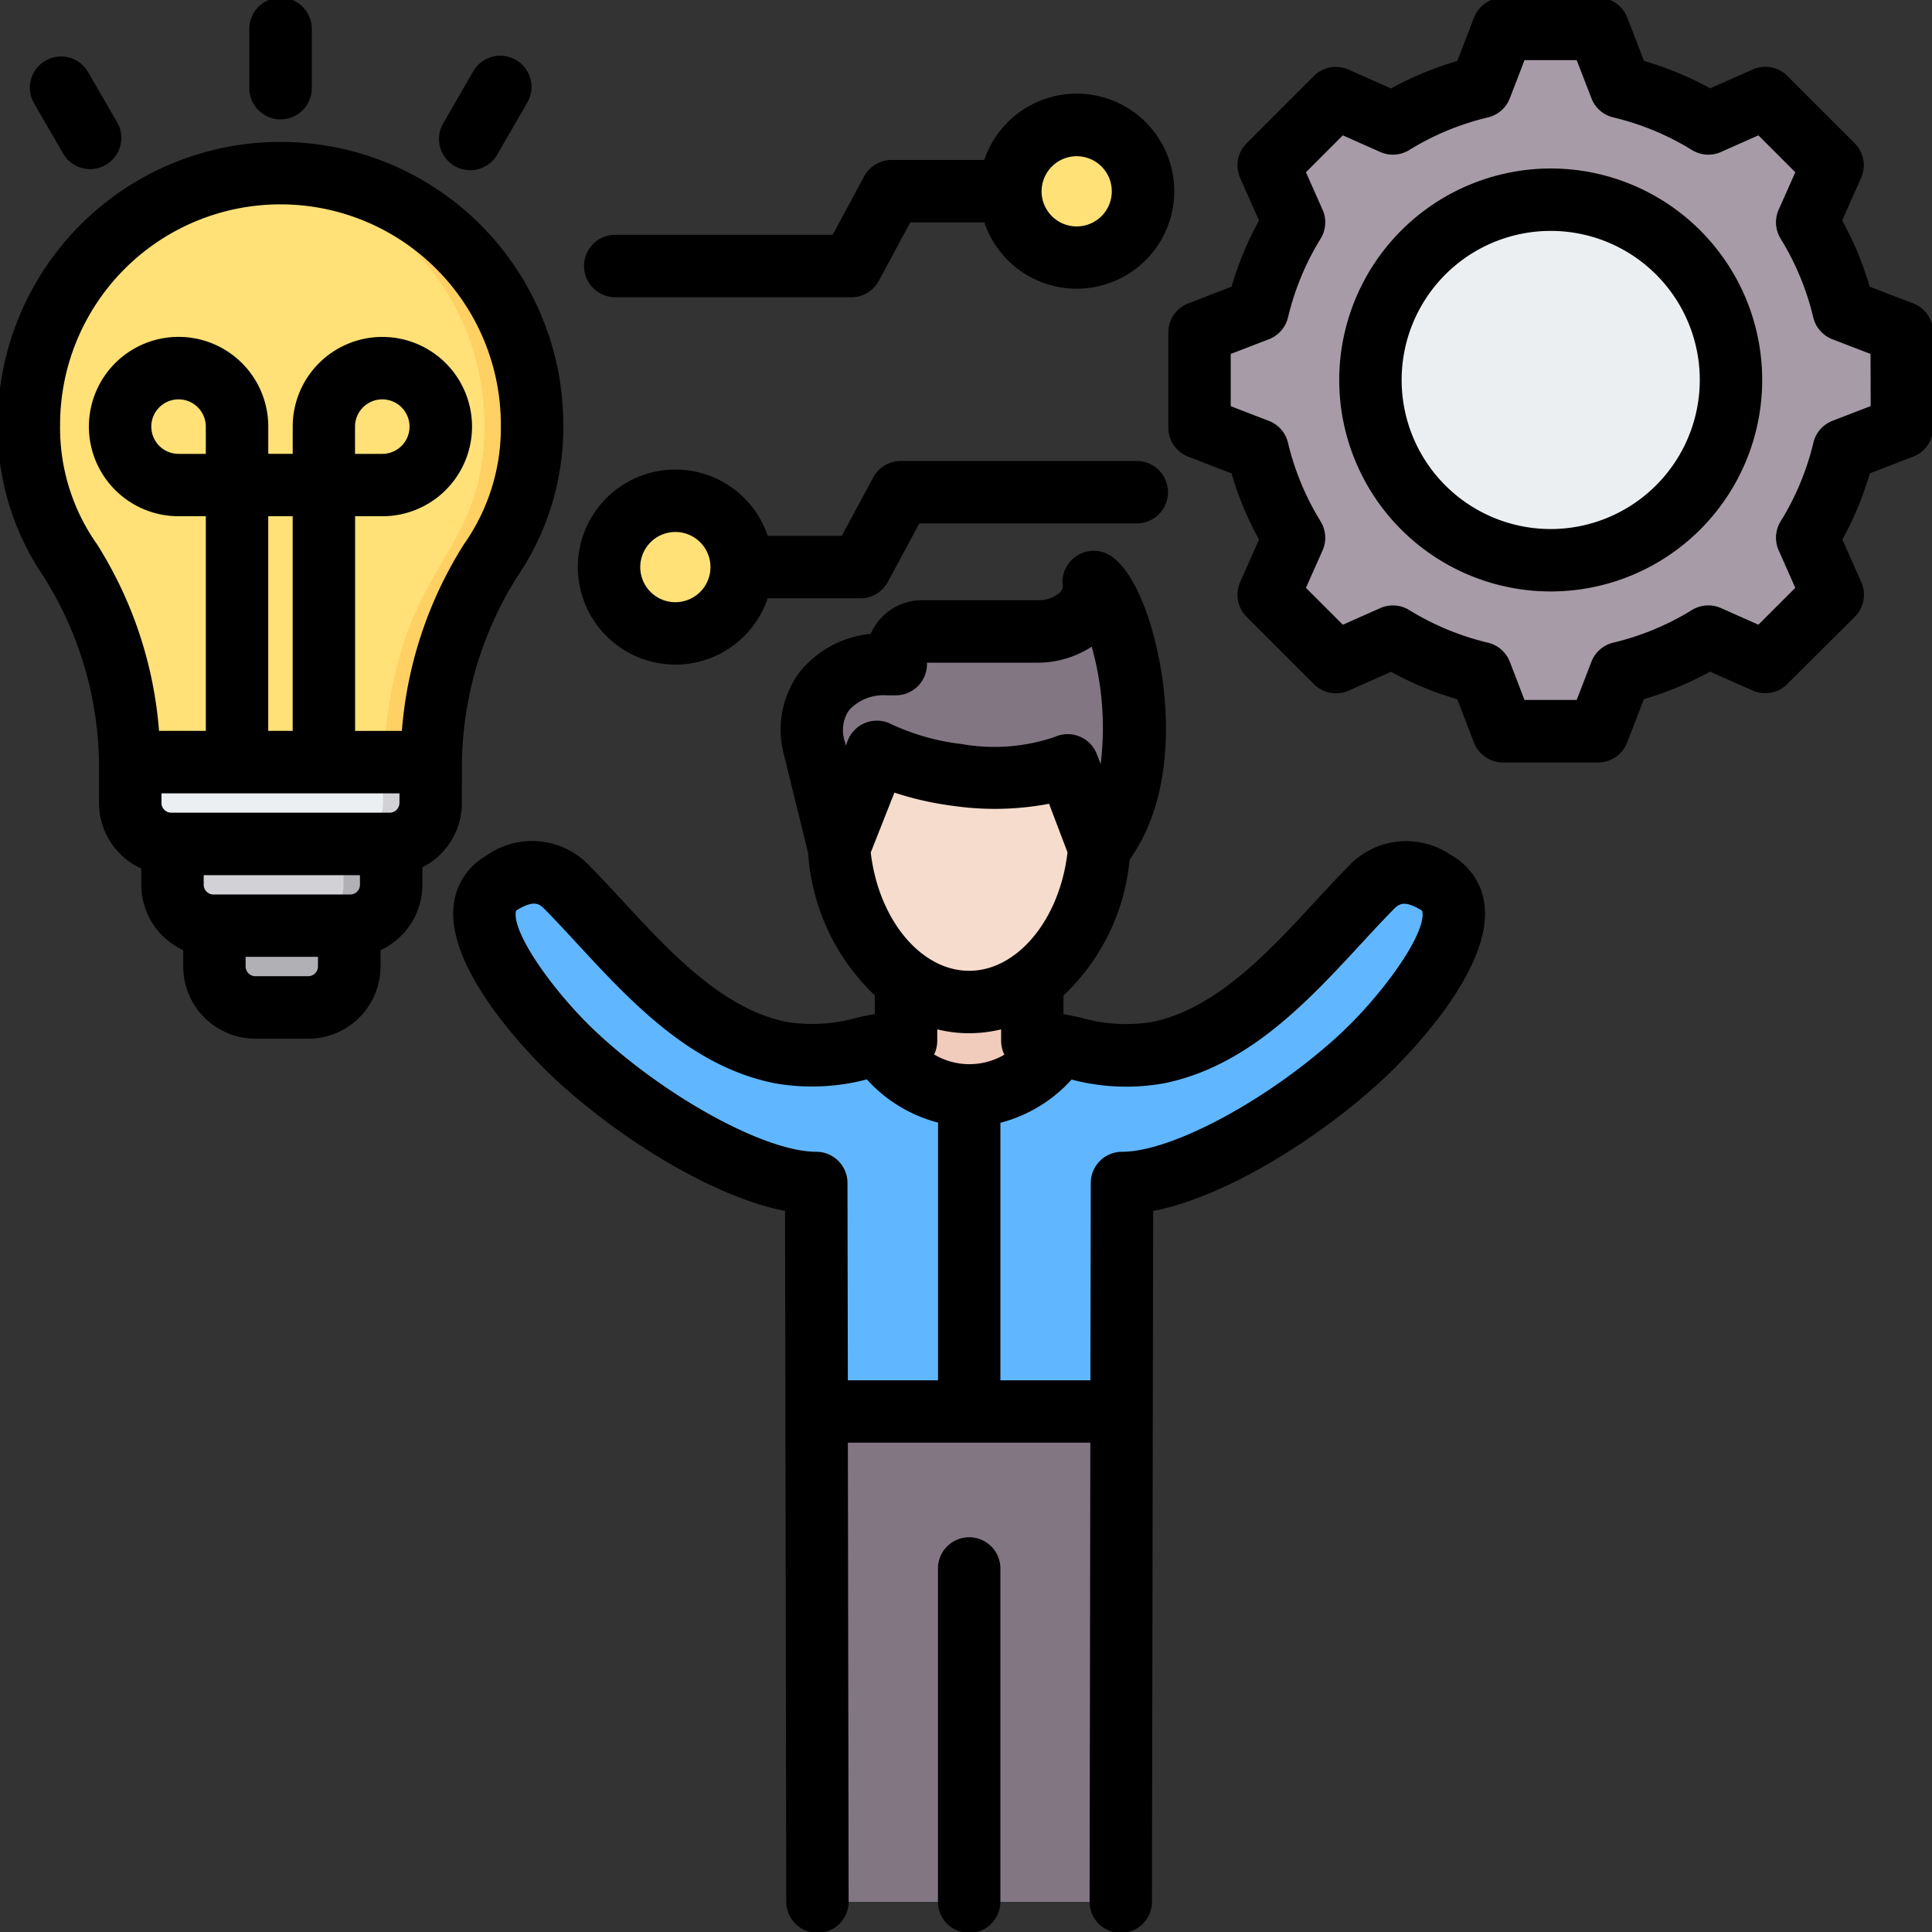 <svg xmlns="http://www.w3.org/2000/svg" xmlns:xlink="http://www.w3.org/1999/xlink" width="76" height="76" viewBox="0 0 76 76">
  <rect x="0" y="0" width="76" height="76" fill="#333333" stroke="none"/>
  <defs>
    <clipPath id="clip-path">
      <rect id="Rectángulo_403275" data-name="Rectángulo 403275" width="76" height="76" transform="translate(0.051 0.051)" fill="none"/>
    </clipPath>
  </defs>
  <g id="Grupo_1101504" data-name="Grupo 1101504" transform="translate(-915.051 -3679)">
    <g id="Grupo_1101442" data-name="Grupo 1101442" transform="translate(914.949 3678.898)">
      <g id="Grupo_1101441" data-name="Grupo 1101441" transform="translate(0.051 0.051)" clip-path="url(#clip-path)">
        <path id="Trazado_912421" data-name="Trazado 912421" d="M264.757,35.227a2.609,2.609,0,1,1-2.609-2.609,2.609,2.609,0,0,1,2.609,2.609" transform="translate(-219.742 -27.653)" fill="#ffe177" fill-rule="evenodd"/>
        <path id="Trazado_912422" data-name="Trazado 912422" d="M159.291,128.936a2.609,2.609,0,1,1-2.609,2.609,2.609,2.609,0,0,1,2.609-2.609" transform="translate(-132.674 -109.187)" fill="#ffe177" fill-rule="evenodd"/>
        <path id="Trazado_912423" data-name="Trazado 912423" d="M146.3,225.33l-4.969.758v4.758c-1.784.193-3.068.844-4.942.467-3.563-.718-6.078-4.149-8.375-6.476a1.89,1.89,0,0,0-2.561-.22c-2.279,1.328,1.57,5.591,2.871,6.8,2.7,2.519,6.925,5.024,9.476,5.023l.048,27.2a1.073,1.073,0,0,0,1.071,1.069h9.792a1.073,1.073,0,0,0,1.071-1.069l.048-27.2c2.551,0,6.773-2.5,9.476-5.023,1.3-1.211,5.151-5.474,2.871-6.8a1.89,1.89,0,0,0-2.561.22c-2.3,2.327-4.813,5.758-8.375,6.476-1.874.378-3.158-.273-4.942-.467V225.33Z" transform="translate(-105.641 -189.852)" fill="#60b7ff" fill-rule="evenodd"/>
        <path id="Trazado_912424" data-name="Trazado 912424" d="M221.908,361.771H209.915l.029,18.306a1.073,1.073,0,0,0,1.071,1.069h9.792a1.073,1.073,0,0,0,1.071-1.069Z" transform="translate(-177.736 -306.284)" fill="#837683" fill-rule="evenodd"/>
        <path id="Trazado_912425" data-name="Trazado 912425" d="M229.391,241.693a4.206,4.206,0,0,1-2.485-.839v4.066c-.375.041-.727.1-1.068.169a4.185,4.185,0,0,0,7.11,0c-.342-.068-.7-.129-1.074-.17v-4.066A4.205,4.205,0,0,1,229.391,241.693Z" transform="translate(-191.216 -203.926)" fill="#f1cbbc" fill-rule="evenodd"/>
        <path id="Trazado_912426" data-name="Trazado 912426" d="M214.454,183.794a4.1,4.1,0,0,0,4.969,0,7.111,7.111,0,0,0,2.636-5.217l.706-6.034c-2.477-1.747-4.126-.849-5.62-1.044s-5.186,1.492-6.017,1.074l.69,6A7.11,7.11,0,0,0,214.454,183.794Z" transform="translate(-178.763 -145.165)" fill="#f6dccd" fill-rule="evenodd"/>
        <path id="Trazado_912427" data-name="Trazado 912427" d="M219.788,149.76c.092,1.461-1.345,1.947-2.176,1.947h-4.518a1.122,1.122,0,0,0-1.079,1.283h-.357c-1.968,0-3.322,1.369-2.843,3.319l.963,3.917,1.5-3.786a10.125,10.125,0,0,0,3.171.91,8.608,8.608,0,0,0,4.335-.38l1.238,3.256c2.638-3.263.92-9.648-.231-10.466" transform="translate(-176.723 -126.814)" fill="#837683" fill-rule="evenodd"/>
        <path id="Trazado_912428" data-name="Trazado 912428" d="M324.562,10.292a11.787,11.787,0,0,1,3.452,1.431l2.243-1,2.644,2.644-1,2.243a11.788,11.788,0,0,1,1.431,3.453l2.289.881v3.739l-2.289.881A11.79,11.79,0,0,1,331.9,28.02l1,2.243-2.644,2.644-2.243-1a11.789,11.789,0,0,1-3.453,1.431l-.881,2.289h-3.739l-.881-2.289a11.793,11.793,0,0,1-3.452-1.431l-2.243,1-2.644-2.644,1-2.243a11.792,11.792,0,0,1-1.431-3.453L308,23.687V19.948l2.289-.881a11.784,11.784,0,0,1,1.431-3.452l-1-2.243,2.644-2.644,2.243,1a11.793,11.793,0,0,1,3.452-1.431L319.942,8h3.739Z" transform="translate(-260.763 -6.816)" fill="#a79ba7" fill-rule="evenodd"/>
        <path id="Trazado_912429" data-name="Trazado 912429" d="M352.2,10.289a11.791,11.791,0,0,1,3.452,1.431l-.656.291a15.67,15.67,0,0,0-3.953-1.723L350.166,8h1.157Zm4.894.791.8-.356,2.644,2.644-1,2.243a11.79,11.79,0,0,1,1.431,3.453l2.289.881v3.739l-2.289.881a11.794,11.794,0,0,1-1.431,3.452l1,2.243L357.9,32.9l-.8-.356,2.288-2.288-1-2.243a11.79,11.79,0,0,0,1.431-3.452l2.289-.881V19.945l-2.289-.881a11.8,11.8,0,0,0-1.431-3.453l1-2.243Zm-1.441,20.828A11.789,11.789,0,0,1,352.2,33.34l-.881,2.289h-1.157l.881-2.289A15.67,15.67,0,0,0,355,31.617Zm-12.406,0-2.243,1-.356-.356,2.1-.932q.247.152.5.291m-2.6-20.828.356-.356,2.243,1q-.254.14-.5.291Z" transform="translate(-288.406 -6.813)" fill="#837683" fill-rule="evenodd"/>
        <path id="Trazado_912430" data-name="Trazado 912430" d="M358.664,51.968a7.095,7.095,0,1,1-6.694,7.474,7.095,7.095,0,0,1,6.694-7.474" transform="translate(-297.977 -44.023)" fill="#eceff1" fill-rule="evenodd"/>
        <path id="Trazado_912431" data-name="Trazado 912431" d="M358.892,51.8a7.091,7.091,0,0,0,0,14.182c.194,0,.386-.008.576-.023a7.091,7.091,0,0,1,0-14.135C359.278,51.812,359.086,51.8,358.892,51.8Z" transform="translate(-297.844 -43.894)" fill="#d1d1d6" fill-rule="evenodd"/>
        <path id="Trazado_912432" data-name="Trazado 912432" d="M55.55,230.741h5.3v2.7a1.613,1.613,0,0,1-1.608,1.608H57.158a1.613,1.613,0,0,1-1.608-1.608Z" transform="translate(-47.065 -195.366)" fill="#b1b1b5" fill-rule="evenodd"/>
        <path id="Trazado_912433" data-name="Trazado 912433" d="M44.8,205.436h8.6V208.8a1.613,1.613,0,0,1-1.608,1.608H46.411A1.613,1.613,0,0,1,44.8,208.8v-3.365Z" transform="translate(-37.967 -173.945)" fill="#d1d1d6" fill-rule="evenodd"/>
        <path id="Trazado_912434" data-name="Trazado 912434" d="M79.776,216.874v1.608a1.6,1.6,0,0,1-.087.519,1.614,1.614,0,0,1-1.522,1.089h1.873a1.613,1.613,0,0,0,1.608-1.608v-1.609H79.776Z" transform="translate(-66.211 -183.626)" fill="#b1b1b5" fill-rule="evenodd"/>
        <path id="Trazado_912435" data-name="Trazado 912435" d="M33.976,185.456H45.8v3.215a1.613,1.613,0,0,1-1.608,1.608h-8.6a1.613,1.613,0,0,1-1.608-1.608Z" transform="translate(-28.802 -157.031)" fill="#eceff1" fill-rule="evenodd"/>
        <path id="Trazado_912436" data-name="Trazado 912436" d="M89.9,195.921v1.608a1.613,1.613,0,0,1-1.608,1.608h1.927a1.613,1.613,0,0,0,1.555-1.607v-1.608Z" transform="translate(-74.784 -165.89)" fill="#d1d1d6" fill-rule="evenodd"/>
        <path id="Trazado_912437" data-name="Trazado 912437" d="M17.894,44.985a9.9,9.9,0,0,1,9.9,9.9c0,5.5-3.511,5.168-3.988,13.27H11.985C11.508,60.05,8,60.379,8,54.882A9.9,9.9,0,0,1,17.894,44.985Z" transform="translate(-6.811 -38.121)" fill="#ffe177" fill-rule="evenodd"/>
        <path id="Trazado_912438" data-name="Trazado 912438" d="M66.374,45.028a9.9,9.9,0,0,1,8.961,9.853c0,5.106-3.03,5.185-3.842,11.664-.062.5-.112,1.03-.145,1.606H73.22c.476-8.1,3.988-7.774,3.988-13.27a9.9,9.9,0,0,0-9.9-9.9q-.474,0-.937.044" transform="translate(-56.227 -38.121)" fill="#ffd064" fill-rule="evenodd"/>
        <path id="Trazado_912439" data-name="Trazado 912439" d="M52.871,40.71C50.093,43.3,46.219,45.4,44.234,45.4h0A1.228,1.228,0,0,0,43,46.629l-.014,7.762H39.445V44.259a5.7,5.7,0,0,0,2.8-1.7,8.391,8.391,0,0,0,3.636.147c3.3-.665,5.656-3.22,7.739-5.473.441-.478.858-.93,1.266-1.343.217-.22.4-.41,1.07-.022.085.049.087.063.093.12.1.912-1.6,3.244-3.183,4.723M33.43,46.629A1.228,1.228,0,0,0,32.2,45.4h0c-1.985,0-5.858-2.106-8.636-4.694-1.587-1.478-3.285-3.811-3.184-4.723.006-.057.008-.071.094-.12.666-.388.853-.2,1.07.022.408.413.825.864,1.266,1.343,2.083,2.253,4.444,4.809,7.739,5.473a8.432,8.432,0,0,0,3.643-.149,5.692,5.692,0,0,0,2.8,1.7V54.391H33.444Zm4.788-5.892a5.26,5.26,0,0,1-1.257-.153v.452a1.239,1.239,0,0,1-.123.536,2.712,2.712,0,0,0,2.763.008,1.224,1.224,0,0,1-.127-.544v-.452A5.27,5.27,0,0,1,38.218,40.736ZM33.5,28.02a1.839,1.839,0,0,1,1.472-.576h.358a1.227,1.227,0,0,0,1.227-1.227c0-.019,0-.037,0-.056h4.368a3.924,3.924,0,0,0,2.112-.631,11.768,11.768,0,0,1,.352,4.619l-.149-.388a1.23,1.23,0,0,0-1.65-.683,7.37,7.37,0,0,1-3.673.282,8.944,8.944,0,0,1-2.779-.789,1.23,1.23,0,0,0-1.694.645l-.08.206-.044-.178A1.381,1.381,0,0,1,33.5,28.02Zm.845,5.608c.306,2.631,1.967,4.653,3.87,4.653s3.565-2.026,3.87-4.66l-.726-1.911a11.441,11.441,0,0,1-3.756.085,12.517,12.517,0,0,1-2.327-.523Zm22.849.117a3.1,3.1,0,0,0-4.052.419c-.438.442-.869.908-1.324,1.4-1.83,1.982-3.9,4.226-6.419,4.732a6.423,6.423,0,0,1-2.812-.178c-.215-.046-.435-.092-.66-.135v-.73a8.42,8.42,0,0,0,2.6-5.339c1.646-2.313,1.527-5.389,1.3-7.062-.241-1.758-.912-4.088-2-4.866a1.228,1.228,0,0,0-1.937,1.077.384.384,0,0,1-.1.336,1.318,1.318,0,0,1-.855.306H36.412a2.189,2.189,0,0,0-2.067,1.321A4.1,4.1,0,0,0,31.572,26.5a3.8,3.8,0,0,0-.631,3.325l.943,3.834a8.494,8.494,0,0,0,2.621,5.59v.73q-.338.065-.66.135a6.417,6.417,0,0,1-2.81.178c-2.518-.507-4.591-2.752-6.421-4.732-.456-.493-.887-.959-1.325-1.4a3.1,3.1,0,0,0-4.052-.419,2.569,2.569,0,0,0-1.3,1.969c-.306,2.742,3.515,6.386,3.951,6.792,2.486,2.319,6.192,4.66,9.086,5.225l.048,27.174a1.228,1.228,0,0,0,1.228,1.226h0a1.226,1.226,0,0,0,1.225-1.23l-.03-18.055h9.538L42.954,74.9a1.227,1.227,0,0,0,1.225,1.23h0a1.228,1.228,0,0,0,1.227-1.226l.048-27.174c2.895-.565,6.6-2.907,9.087-5.223.437-.407,4.256-4.051,3.95-6.792A2.567,2.567,0,0,0,57.2,33.745ZM39.445,61.792V74.9a1.228,1.228,0,1,1-2.456,0V61.792a1.228,1.228,0,1,1,2.456,0M26.66,21.019A1.381,1.381,0,1,1,25.278,22.4a1.382,1.382,0,0,1,1.381-1.381m0,5.218a3.842,3.842,0,0,0,3.633-2.609h3.645a1.227,1.227,0,0,0,1.081-.646l1.238-2.3H44.81a1.228,1.228,0,0,0,0-2.456H35.524a1.226,1.226,0,0,0-1.08.645l-1.239,2.3H30.293a3.836,3.836,0,1,0-3.633,5.064Zm15.787-20a1.381,1.381,0,1,1-1.381,1.381,1.384,1.384,0,0,1,1.381-1.381M24.294,11.786H33.58a1.23,1.23,0,0,0,1.082-.646l1.238-2.3h2.912a3.837,3.837,0,1,0,0-2.456H35.168a1.229,1.229,0,0,0-1.082.644l-1.237,2.3H24.294a1.228,1.228,0,1,0,0,2.456m36.8,9.119a5.864,5.864,0,1,1,5.863-5.864,5.87,5.87,0,0,1-5.863,5.864m0-14.183a8.319,8.319,0,1,1-8.32,8.319,8.329,8.329,0,0,1,8.32-8.319m12.586,9.346-1.5.579a1.221,1.221,0,0,0-.753.86A10.512,10.512,0,0,1,70.138,20.6a1.227,1.227,0,0,0-.077,1.142l.654,1.474-1.452,1.45-1.472-.654a1.23,1.23,0,0,0-1.142.077,10.561,10.561,0,0,1-3.093,1.283,1.229,1.229,0,0,0-.863.754l-.577,1.5H60.062l-.577-1.5a1.232,1.232,0,0,0-.862-.753,10.556,10.556,0,0,1-3.094-1.282,1.229,1.229,0,0,0-1.142-.077l-1.472.654-1.451-1.45.654-1.472a1.232,1.232,0,0,0-.077-1.144,10.569,10.569,0,0,1-1.283-3.093,1.219,1.219,0,0,0-.752-.86l-1.5-.579V14.015l1.5-.577a1.231,1.231,0,0,0,.754-.863,10.515,10.515,0,0,1,1.281-3.093,1.227,1.227,0,0,0,.077-1.142l-.654-1.472,1.451-1.452,1.472.654a1.223,1.223,0,0,0,1.142-.077,10.523,10.523,0,0,1,3.094-1.282,1.227,1.227,0,0,0,.862-.753l.577-1.5h2.054l.579,1.5a1.223,1.223,0,0,0,.861.753,10.521,10.521,0,0,1,3.093,1.282,1.223,1.223,0,0,0,1.142.077l1.472-.654,1.452,1.452-.654,1.472a1.225,1.225,0,0,0,.077,1.142,10.561,10.561,0,0,1,1.283,3.093,1.227,1.227,0,0,0,.753.863l1.5.577Zm1.668-4.041a1.224,1.224,0,0,1,.788,1.144v3.74a1.229,1.229,0,0,1-.788,1.147l-1.7.655a12.931,12.931,0,0,1-1.081,2.606l.741,1.67a1.227,1.227,0,0,1-.253,1.368L70.4,27a1.227,1.227,0,0,1-1.366.255l-1.67-.743a13.041,13.041,0,0,1-2.606,1.082L64.1,29.3a1.23,1.23,0,0,1-1.147.786H59.22a1.231,1.231,0,0,1-1.147-.786l-.655-1.7a12.979,12.979,0,0,1-2.607-1.081l-1.67.743A1.227,1.227,0,0,1,51.775,27l-2.645-2.643a1.227,1.227,0,0,1-.253-1.368l.741-1.67a12.914,12.914,0,0,1-1.081-2.606l-1.7-.655a1.229,1.229,0,0,1-.787-1.147v-3.74a1.224,1.224,0,0,1,.787-1.144l1.7-.657a13,13,0,0,1,1.081-2.606l-.741-1.67a1.224,1.224,0,0,1,.253-1.365l2.645-2.645a1.227,1.227,0,0,1,1.366-.254l1.67.741a12.977,12.977,0,0,1,2.607-1.08l.655-1.7A1.229,1.229,0,0,1,59.22,0h3.739a1.228,1.228,0,0,1,1.147.787l.656,1.7a12.986,12.986,0,0,1,2.606,1.08l1.67-.741a1.226,1.226,0,0,1,1.366.254l2.645,2.645A1.224,1.224,0,0,1,73.3,7.094l-.741,1.67A12.954,12.954,0,0,1,73.64,11.37ZM17.526,4.945l1.166-2.019a1.228,1.228,0,1,1,2.126,1.228L19.653,6.173a1.228,1.228,0,0,1-2.127-1.228M1.432,4.155A1.227,1.227,0,1,1,3.557,2.927L4.724,4.945A1.228,1.228,0,0,1,2.6,6.174ZM9.9,3.56V1.227a1.228,1.228,0,0,1,2.456,0V3.56a1.228,1.228,0,0,1-2.456,0m2.326,34.934H10.135a.386.386,0,0,1-.381-.381v-.381H12.6v.381a.386.386,0,0,1-.38.381m1.838-20.548V16.875a1.072,1.072,0,1,1,1.074,1.071ZM2.456,16.8a8.669,8.669,0,0,1,17.338,0,7.939,7.939,0,0,1-1.451,4.7A16.067,16.067,0,0,0,15.9,28.844H14.061V20.4h1.074a3.527,3.527,0,1,0-3.529-3.527v1.071h-.961V16.875A3.528,3.528,0,1,0,7.116,20.4H8.189v8.442H6.348A16.067,16.067,0,0,0,3.907,21.5a7.939,7.939,0,0,1-1.451-4.7m9.149,3.6h-.961v8.442h.961ZM8.188,17.946V16.875a1.072,1.072,0,1,0-1.073,1.071ZM15.806,31.68a.386.386,0,0,1-.381.381h-8.6a.386.386,0,0,1-.381-.381V31.3h9.363ZM14.252,34.9a.384.384,0,0,1-.379.379H8.486a.384.384,0,0,1-.381-.379v-.381h6.146Zm4.01-3.217V30.113a14.079,14.079,0,0,1,2.2-7.371A10.412,10.412,0,0,0,22.25,16.8,11.125,11.125,0,0,0,0,16.8a10.408,10.408,0,0,0,1.787,5.941,14.078,14.078,0,0,1,2.2,7.369V31.68A2.839,2.839,0,0,0,5.65,34.26V34.9A2.835,2.835,0,0,0,7.3,37.469v.645a2.84,2.84,0,0,0,2.836,2.837h2.088a2.841,2.841,0,0,0,2.836-2.837V37.47A2.839,2.839,0,0,0,16.707,34.9v-.691A2.835,2.835,0,0,0,18.262,31.68Z" transform="translate(-0.041 -0.041)" fill-rule="evenodd"/>
      </g>
    </g>
  </g>
</svg>
